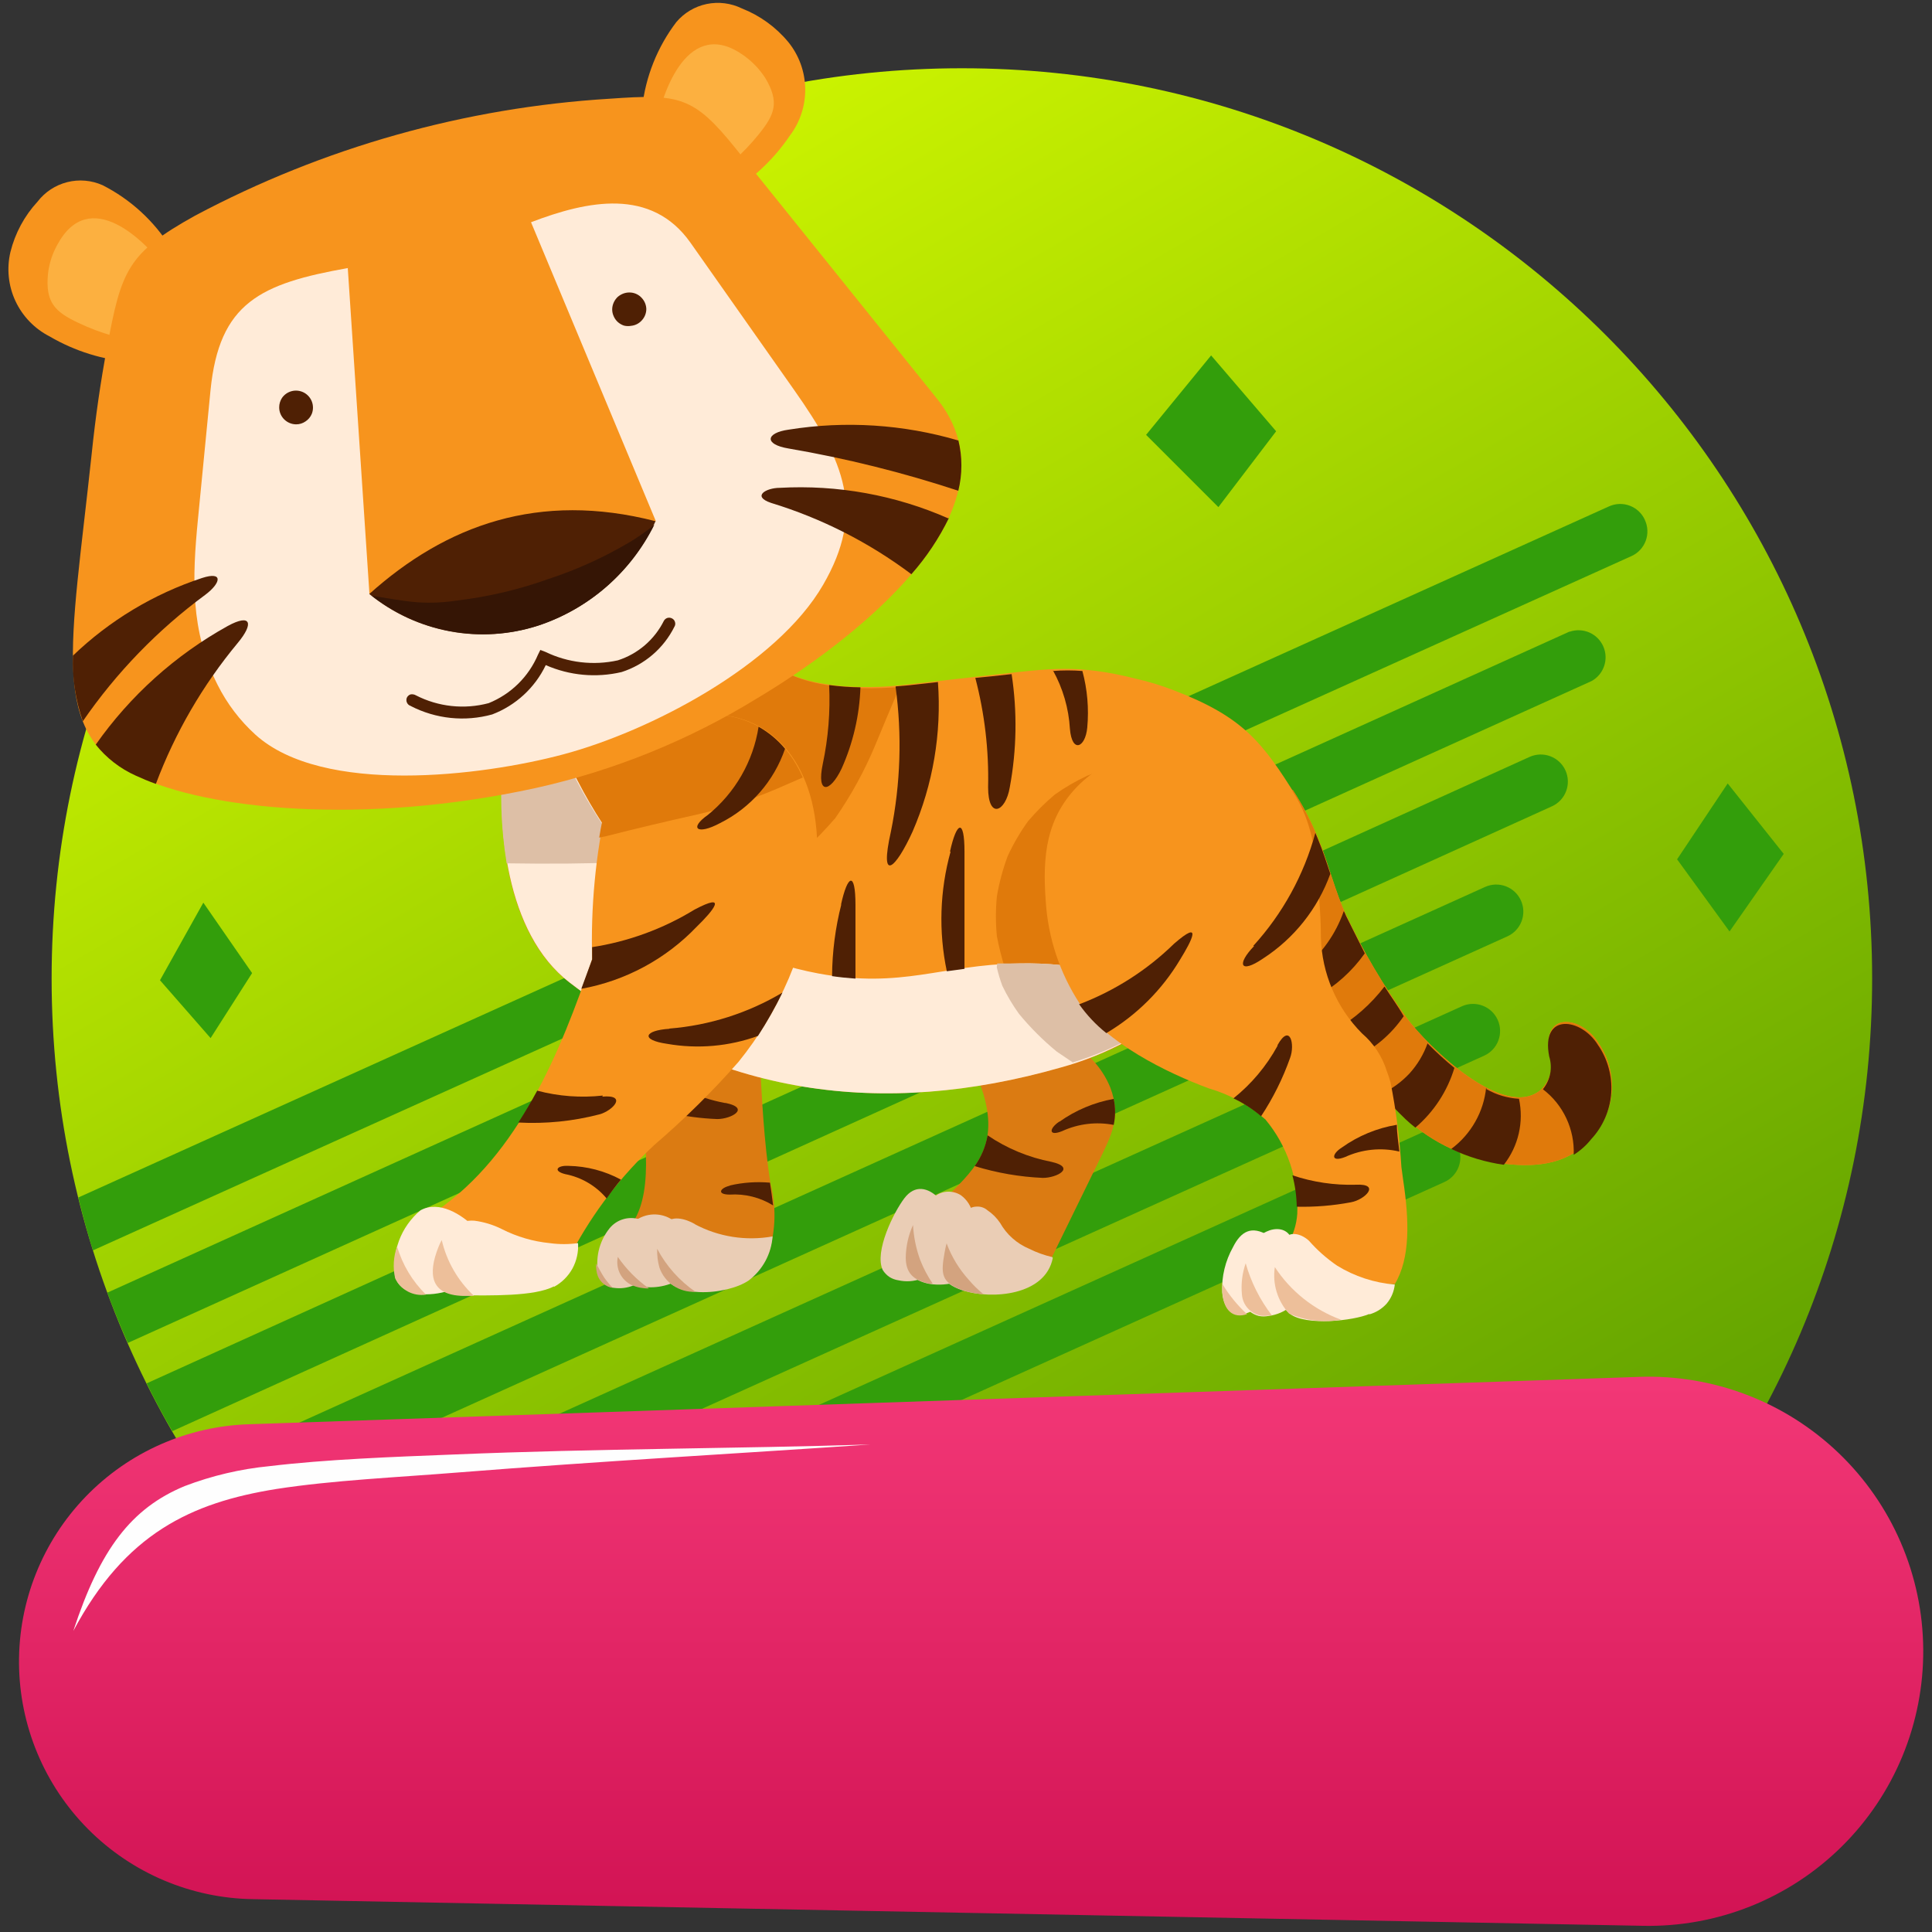 <svg width="157" height="157" viewBox="0 0 157 157" fill="none" xmlns="http://www.w3.org/2000/svg">
<rect x="0" y="0" width="157" height="157" fill="#333333" stroke="none"/>
<path d="M78.165 153.487C119.018 153.487 152.136 120.37 152.136 79.517C152.136 38.664 119.018 5.547 78.165 5.547C37.313 5.547 4.195 38.664 4.195 79.517C4.195 120.37 37.313 153.487 78.165 153.487Z" fill="url(#paint0_linear_584_210)"/>
<path d="M124.3 61.508L11.918 112.416C12.57 113.737 13.274 115.058 14.005 116.299L126.114 65.524C126.646 65.283 127.062 64.841 127.268 64.294C127.474 63.748 127.455 63.142 127.215 62.609C126.974 62.077 126.532 61.662 125.985 61.455C125.439 61.249 124.832 61.268 124.3 61.508V61.508ZM120.681 72.076L15.89 119.416C16.7 120.676 17.536 121.909 18.417 123.115L122.495 76.091C123.027 75.851 123.442 75.408 123.649 74.862C123.855 74.315 123.836 73.709 123.595 73.176C123.355 72.644 122.913 72.229 122.366 72.022C121.819 71.816 121.213 71.835 120.681 72.076V72.076ZM118.823 81.762L20.698 126.065C21.66 127.239 22.659 128.399 23.692 129.543L120.628 85.778C121.153 85.534 121.561 85.093 121.763 84.55C121.965 84.007 121.946 83.407 121.708 82.879C121.471 82.35 121.035 81.937 120.494 81.728C119.954 81.519 119.354 81.531 118.823 81.762V81.762ZM127.532 51.329L8.722 105.045C9.232 106.428 9.796 107.784 10.386 109.131L129.337 55.344C129.818 55.079 130.182 54.643 130.358 54.123C130.534 53.603 130.51 53.036 130.289 52.533C130.069 52.03 129.668 51.627 129.166 51.404C128.664 51.182 128.097 51.155 127.576 51.329H127.532ZM115.564 92.03L26.378 132.308C27.514 133.427 28.694 134.501 29.9 135.54L117.378 96.054C117.911 95.814 118.326 95.371 118.532 94.825C118.739 94.278 118.72 93.672 118.479 93.139C118.239 92.607 117.796 92.192 117.25 91.985C116.703 91.779 116.097 91.798 115.564 92.039V92.03ZM133.669 42.25C133.551 41.986 133.381 41.748 133.17 41.55C132.959 41.352 132.711 41.197 132.44 41.095C132.17 40.993 131.881 40.945 131.592 40.954C131.303 40.964 131.018 41.03 130.755 41.149L6.362 97.314C6.723 98.758 7.11 100.193 7.55 101.611L132.595 45.182C132.858 45.061 133.094 44.889 133.29 44.676C133.486 44.464 133.638 44.215 133.738 43.943C133.838 43.672 133.883 43.383 133.871 43.094C133.86 42.805 133.791 42.521 133.669 42.259V42.25Z" fill="#339E0B"/>
<path fill-rule="evenodd" clip-rule="evenodd" d="M74.872 103.857L76.298 97.375C75.418 96.495 74.352 96.24 73.489 97.375C72.626 98.511 71.041 101.699 71.728 103.196C71.868 103.423 72.054 103.619 72.274 103.769C72.498 103.912 72.75 104.005 73.014 104.042C73.626 104.178 74.265 104.135 74.854 103.918L74.872 103.857Z" fill="#EACDB5"/>
<path fill-rule="evenodd" clip-rule="evenodd" d="M87.438 84.985L78.826 86.518C79.594 87.734 80.084 89.105 80.261 90.533C80.71 94.329 78.139 95.878 75.665 98.564L82.78 102.298L85.474 102.175L89.349 94.249C90.344 92.215 91.11 90.727 90.23 88.385C89.666 86.993 88.681 85.814 87.412 85.012L87.438 84.985Z" fill="#DB7B12"/>
<path fill-rule="evenodd" clip-rule="evenodd" d="M77.875 104.146L79.055 98.66C78.936 98.046 78.59 97.499 78.086 97.128C77.73 96.903 77.308 96.804 76.889 96.846C76.469 96.889 76.077 97.076 75.779 97.375C75.11 97.993 74.572 98.739 74.194 99.567C73.822 100.399 73.621 101.298 73.604 102.209C73.604 103.468 74.229 104.05 75.471 104.323C76.275 104.46 77.101 104.396 77.875 104.138V104.146Z" fill="#EACDB5"/>
<path fill-rule="evenodd" clip-rule="evenodd" d="M74.766 102.359C74.44 101.455 74.248 100.509 74.194 99.55C73.817 100.38 73.617 101.28 73.604 102.192C73.604 103.451 74.229 104.032 75.471 104.305H75.788C75.375 103.697 75.032 103.044 74.766 102.359Z" fill="#D3A37F"/>
<path fill-rule="evenodd" clip-rule="evenodd" d="M85.518 102.157C84.865 102.006 84.233 101.779 83.634 101.479C82.637 101.061 81.806 100.324 81.274 99.383C80.999 98.972 80.646 98.619 80.235 98.344C80.114 98.24 79.975 98.16 79.823 98.111C79.672 98.061 79.513 98.041 79.354 98.053C79.188 98.057 79.025 98.094 78.873 98.162C78.722 98.23 78.586 98.328 78.474 98.45C77.512 99.328 76.889 100.515 76.712 101.805C76.422 103.46 76.378 104.244 78.245 104.869C80.605 105.618 84.955 105.283 85.553 102.227L85.518 102.157Z" fill="#EACDB5"/>
<path fill-rule="evenodd" clip-rule="evenodd" d="M78.729 104.006C77.944 103.14 77.331 102.133 76.924 101.038C76.855 101.29 76.799 101.546 76.757 101.804C76.466 103.46 76.422 104.243 78.289 104.869C78.822 105.032 79.371 105.136 79.927 105.177C79.491 104.825 79.09 104.433 78.729 104.006V104.006Z" fill="#D3A37F"/>
<path fill-rule="evenodd" clip-rule="evenodd" d="M58.308 84.985L61.725 85.734C61.91 89.256 62.077 92.726 62.605 96.151C63.081 97.987 63.045 99.918 62.499 101.734L51.43 99.339C53.262 96.556 52.232 91.414 52.02 88.112L58.308 84.985Z" fill="#DB7B12"/>
<path fill-rule="evenodd" clip-rule="evenodd" d="M51.686 104.358L51.932 99.075C51.503 98.947 51.045 98.951 50.617 99.084C50.189 99.217 49.81 99.474 49.528 99.823C49.102 100.357 48.801 100.98 48.648 101.646C48.498 102.316 48.498 103.01 48.648 103.68C48.763 103.958 48.952 104.198 49.194 104.376C49.451 104.561 49.758 104.665 50.074 104.675C50.631 104.722 51.189 104.612 51.686 104.358Z" fill="#EACDB5"/>
<path fill-rule="evenodd" clip-rule="evenodd" d="M49.114 103.838C48.868 103.477 48.674 103.063 48.445 102.676C48.418 103.019 48.463 103.364 48.577 103.688C48.675 103.942 48.839 104.164 49.053 104.331C49.266 104.505 49.521 104.617 49.793 104.657C49.545 104.403 49.319 104.129 49.114 103.838Z" fill="#D3A37F"/>
<path fill-rule="evenodd" clip-rule="evenodd" d="M54.803 104.252V99.242C54.368 98.905 53.84 98.712 53.291 98.69C52.741 98.668 52.199 98.817 51.739 99.118C51.027 99.654 50.523 100.419 50.312 101.284C50.101 102.464 50.065 103.873 51.334 104.349C51.899 104.544 52.497 104.631 53.095 104.604C53.705 104.575 54.304 104.426 54.856 104.164L54.803 104.252Z" fill="#EACDB5"/>
<path fill-rule="evenodd" clip-rule="evenodd" d="M50.206 102.139C50.111 102.594 50.169 103.068 50.374 103.486C50.583 103.901 50.924 104.235 51.343 104.437C51.783 104.621 52.257 104.711 52.734 104.701C51.747 104.002 50.892 103.135 50.206 102.139V102.139Z" fill="#D3A37F"/>
<path fill-rule="evenodd" clip-rule="evenodd" d="M56.467 99.471C55.736 99.048 54.46 98.652 53.958 99.594C53.395 100.641 53.262 101.867 53.588 103.011C54.266 105.723 59.092 105.248 60.835 104.059C61.397 103.635 61.862 103.096 62.198 102.478C62.533 101.86 62.732 101.177 62.781 100.475C60.615 100.863 58.381 100.51 56.441 99.471H56.467Z" fill="#EACDB5"/>
<path fill-rule="evenodd" clip-rule="evenodd" d="M53.403 101.479C53.385 101.996 53.447 102.513 53.588 103.011C53.797 103.611 54.195 104.126 54.722 104.48C55.249 104.835 55.877 105.008 56.512 104.974C55.209 104.077 54.142 102.877 53.403 101.479V101.479Z" fill="#D3A37F"/>
<path fill-rule="evenodd" clip-rule="evenodd" d="M40.934 61.139L61.478 52.562C63.583 56.084 70.134 56.084 73.736 55.626L80.693 54.842C85.289 54.323 87.588 53.962 92.29 55.151C93.333 55.385 94.358 55.697 95.355 56.084C101.087 58.277 102.619 60.355 105.42 64.846C102.355 75.572 97.353 83.523 86.24 86.729C71.64 90.912 58.185 89.027 46.279 79.834C41.083 75.853 40.335 67.118 40.934 61.094V61.139Z" fill="#F7941D"/>
<path fill-rule="evenodd" clip-rule="evenodd" d="M46.279 79.834L46.939 80.327H47.142C52.586 78.02 57.731 75.063 62.464 71.521C64.439 70.041 66.252 68.355 67.871 66.493C69.174 64.619 70.272 62.612 71.147 60.504C71.728 59.104 72.3 57.713 72.908 56.33L72.459 57.361C72.67 56.859 72.891 56.348 73.075 55.828C69.333 56.137 63.512 55.908 61.566 52.614L40.934 61.138C40.335 67.162 41.075 75.897 46.279 79.834Z" fill="#E07A0B"/>
<path fill-rule="evenodd" clip-rule="evenodd" d="M101.748 65.189C100.323 64.047 98.783 63.058 97.151 62.239C96.507 61.99 95.84 61.801 95.161 61.675C94.501 61.623 93.839 61.623 93.18 61.675C91.527 61.959 89.91 62.416 88.354 63.04C87.428 63.468 86.543 63.981 85.712 64.573C84.932 65.231 84.207 65.953 83.546 66.73C82.903 67.619 82.349 68.569 81.89 69.566C81.493 70.627 81.198 71.724 81.01 72.841C80.904 73.919 80.904 75.004 81.01 76.082C81.335 77.783 81.849 79.443 82.542 81.031C83.426 83.071 84.481 85.033 85.695 86.896L86.355 86.711C96.543 83.787 101.677 76.892 104.742 67.452C103.65 66.721 102.716 65.938 101.748 65.189Z" fill="#E07A0B"/>
<path fill-rule="evenodd" clip-rule="evenodd" d="M40.934 61.138L45.072 59.377C49.669 70.684 56.758 77.297 66.524 79.111C73.322 80.362 76.483 78.407 82.762 78.292C87.431 78.189 92.054 79.242 96.218 81.357C93.335 83.888 89.914 85.731 86.214 86.746C71.64 90.911 58.185 89.027 46.279 79.833C41.083 75.844 40.335 67.117 40.934 61.094V61.138Z" fill="#FFEBD8"/>
<path fill-rule="evenodd" clip-rule="evenodd" d="M51.201 70.058C48.606 66.851 46.527 63.259 45.037 59.412L40.898 61.173C40.597 64.166 40.689 67.186 41.171 70.155C44.541 70.214 47.885 70.182 51.201 70.058Z" fill="#DDBFA6"/>
<path fill-rule="evenodd" clip-rule="evenodd" d="M81.001 78.592C81.119 79.113 81.272 79.625 81.459 80.124C81.841 80.917 82.292 81.674 82.806 82.388C83.726 83.506 84.752 84.532 85.871 85.452L87.174 86.333C90.512 85.326 93.602 83.631 96.244 81.357C92.085 79.238 87.464 78.185 82.797 78.293H81.036L81.001 78.592Z" fill="#DDBFA6"/>
<path fill-rule="evenodd" clip-rule="evenodd" d="M103.509 71.635L105.041 64.177C105.864 65.431 106.56 66.765 107.119 68.157C107.947 70.121 108.519 72.56 109.409 74.409C110.783 77.334 112.428 80.123 114.323 82.74C116.022 85.012 122.248 91.158 125.251 88.534C125.618 88.172 125.877 87.715 125.999 87.214C126.12 86.713 126.099 86.188 125.938 85.698C125.233 82.115 128.527 82.546 129.892 84.748C130.687 85.896 131.069 87.281 130.975 88.675C130.877 90.068 130.305 91.386 129.354 92.409C127.593 94.557 125.022 94.892 122.31 94.575C119.278 94.232 116.435 92.927 114.199 90.85C108.766 85.698 105.578 79.05 103.474 71.653L103.509 71.635Z" fill="#F7941D"/>
<path fill-rule="evenodd" clip-rule="evenodd" d="M103.509 71.635L105.041 64.177C105.864 65.431 106.56 66.765 107.119 68.157C107.947 70.121 108.519 72.56 109.409 74.409C110.783 77.334 112.428 80.123 114.323 82.74C116.022 85.012 122.248 91.158 125.251 88.534C125.618 88.172 125.877 87.715 125.999 87.214C126.12 86.713 126.099 86.188 125.938 85.698C125.233 82.115 128.527 82.546 129.892 84.748C130.687 85.896 131.069 87.281 130.975 88.675C130.877 90.068 130.305 91.386 129.354 92.409C127.593 94.557 125.022 94.892 122.31 94.575C119.278 94.232 116.435 92.927 114.199 90.85C108.766 85.698 105.578 79.05 103.474 71.653L103.509 71.635Z" fill="#E07A0B"/>
<path fill-rule="evenodd" clip-rule="evenodd" d="M58.924 89.634C56.699 89.222 54.619 88.243 52.883 86.79L50.629 89.177C53.049 90.242 55.648 90.84 58.29 90.938C59.426 90.938 61.003 90.057 58.986 89.634H58.924Z" fill="#4F2004"/>
<path fill-rule="evenodd" clip-rule="evenodd" d="M109.206 74.039C109.27 74.159 109.325 74.282 109.374 74.409L110.906 77.473C109.878 78.924 108.539 80.127 106.987 80.996C106.618 80.23 106.248 79.463 105.931 78.689C107.419 77.487 108.544 75.896 109.18 74.092L109.206 74.039ZM112.535 80.203C113.055 81.031 113.592 81.736 114.067 82.581C113.054 84.061 111.661 85.242 110.034 85.998C109.497 85.249 109.013 84.465 108.502 83.699C110.052 82.797 111.41 81.601 112.5 80.177L112.535 80.203ZM116.014 84.8C116.705 85.497 117.431 86.158 118.189 86.781C117.62 88.67 116.52 90.354 115.018 91.633C114.739 91.419 114.472 91.19 114.217 90.947C113.53 90.286 112.87 89.599 112.245 88.895C113.111 88.493 113.891 87.928 114.543 87.23C115.191 86.514 115.691 85.676 116.014 84.765V84.8ZM120.795 88.507C121.603 88.971 122.507 89.239 123.437 89.291C123.638 90.221 123.632 91.183 123.419 92.11C123.206 93.037 122.791 93.905 122.204 94.654C120.724 94.444 119.284 94.01 117.933 93.368C118.732 92.773 119.398 92.017 119.888 91.149C120.372 90.296 120.671 89.351 120.769 88.375L120.795 88.507ZM125.392 88.507C125.683 88.14 125.882 87.708 125.973 87.248C126.062 86.785 126.034 86.307 125.894 85.857C125.189 82.273 128.483 82.704 129.848 84.906C130.643 86.054 131.025 87.439 130.931 88.833C130.833 90.226 130.261 91.544 129.311 92.567C128.911 93.071 128.429 93.502 127.884 93.844C127.925 92.821 127.72 91.803 127.285 90.876C126.853 89.951 126.204 89.144 125.392 88.525V88.507Z" fill="#4F2004"/>
<path fill-rule="evenodd" clip-rule="evenodd" d="M84.981 73.247C85.168 76.217 86.123 79.088 87.755 81.577C89.886 84.739 94.756 87.16 98.234 88.446C99.935 88.938 101.505 89.801 102.831 90.973C104.616 93.117 105.539 95.848 105.42 98.635C105.357 99.547 105.07 100.431 104.583 101.206C107.007 103.314 110.134 104.436 113.345 104.35C114.613 102.245 114.525 99.198 114.023 95.878L113.882 94.83C113.743 92.527 113.449 90.235 113.002 87.971C112.915 87.654 112.812 87.343 112.694 87.037C112.323 85.846 111.624 84.784 110.677 83.973C108.612 81.895 107.418 79.108 107.34 76.179C107.34 73.934 107.093 71.979 106.943 70.183C105.825 58.066 93.426 58.356 87.773 63.684C84.981 66.396 84.708 69.584 84.981 73.247Z" fill="#F7941D"/>
<path fill-rule="evenodd" clip-rule="evenodd" d="M66.172 71.82C65.51 77.127 63.375 82.142 60.008 86.297C57.896 88.696 55.618 90.944 53.192 93.025C50.48 95.544 48.209 98.499 46.473 101.769L37.279 100.774L35.456 98.414C42.158 93.791 45.548 85.487 48.12 77.94C47.997 73.725 48.393 69.51 49.3 65.391C52.179 54.551 68.188 55.044 66.26 71.82H66.172Z" fill="#F7941D"/>
<path fill-rule="evenodd" clip-rule="evenodd" d="M49.238 67.954C51.686 67.329 54.143 66.748 56.626 66.193C58.839 65.697 61.002 65.001 63.09 64.115L65.238 63.181C61.822 55.344 51.448 56.894 49.238 65.427C49.026 66.246 48.842 67.144 48.692 68.069L49.238 67.954Z" fill="#E07A0B"/>
<path fill-rule="evenodd" clip-rule="evenodd" d="M36.672 104.887L38.574 99.753C37.535 98.696 35.677 97.516 34.171 98.353C33.38 99.014 32.776 99.87 32.418 100.836C32.066 101.802 31.969 102.842 32.137 103.857C32.691 105.389 34.946 105.389 36.54 104.869L36.672 104.887Z" fill="#FFEBD8"/>
<path fill-rule="evenodd" clip-rule="evenodd" d="M32.269 101.285C31.97 102.115 31.915 103.014 32.11 103.874C32.335 104.335 32.698 104.714 33.149 104.957C33.6 105.196 34.116 105.282 34.62 105.204C33.51 104.123 32.7 102.773 32.269 101.285V101.285Z" fill="#EDBF9A"/>
<path fill-rule="evenodd" clip-rule="evenodd" d="M45.011 104.578C45.645 104.236 46.167 103.72 46.517 103.09C46.86 102.457 47.019 101.74 46.975 101.02C46.212 101.126 45.439 101.126 44.676 101.02C43.322 100.887 42.005 100.502 40.793 99.885C40.091 99.532 39.335 99.3 38.556 99.198C37.902 99.148 37.251 99.328 36.716 99.708C36.184 100.093 35.801 100.65 35.633 101.285C34.752 103.486 34.972 105.203 37.64 105.265C39.754 105.265 43.443 105.371 45.011 104.534V104.578Z" fill="#FFEBD8"/>
<path fill-rule="evenodd" clip-rule="evenodd" d="M35.897 100.774C35.796 100.953 35.708 101.139 35.633 101.329C34.752 103.539 34.972 105.248 37.64 105.309H38.521C37.217 104.091 36.303 102.513 35.897 100.774V100.774Z" fill="#EDBF9A"/>
<path fill-rule="evenodd" clip-rule="evenodd" d="M102.065 106.322L103.06 100.395C101.704 99.568 100.841 100.061 100.198 101.346C99.57 102.465 99.265 103.737 99.317 105.018C99.467 106.718 100.585 107.352 102.065 106.322Z" fill="#FFEBD8"/>
<path fill-rule="evenodd" clip-rule="evenodd" d="M99.344 104.358C99.326 104.608 99.326 104.858 99.344 105.107C99.45 106.498 100.224 107.176 101.334 106.789C100.56 106.076 99.89 105.258 99.344 104.358V104.358Z" fill="#EDBF9A"/>
<path fill-rule="evenodd" clip-rule="evenodd" d="M104.997 106.12V100.836C104.645 99.304 102.355 99.674 101.589 101.514C101.041 102.67 100.79 103.944 100.858 105.221C100.875 105.486 100.947 105.744 101.07 105.979C101.197 106.213 101.371 106.42 101.58 106.586C101.791 106.752 102.034 106.872 102.294 106.938C102.552 106.991 102.819 106.991 103.077 106.938C103.763 106.856 104.409 106.575 104.935 106.128L104.997 106.12Z" fill="#FFEBD8"/>
<path fill-rule="evenodd" clip-rule="evenodd" d="M101.228 102.658C100.946 103.466 100.841 104.325 100.92 105.177C100.937 105.441 101.009 105.699 101.131 105.934C101.256 106.17 101.431 106.378 101.642 106.542C101.851 106.705 102.09 106.825 102.347 106.894C102.608 106.947 102.878 106.947 103.139 106.894H103.359C102.385 105.631 101.662 104.193 101.228 102.658V102.658Z" fill="#EDBF9A"/>
<path fill-rule="evenodd" clip-rule="evenodd" d="M10.8 29.429L13.864 20.112C12.516 17.952 10.604 16.201 8.334 15.048C7.431 14.646 6.419 14.559 5.46 14.802C4.502 15.045 3.653 15.603 3.051 16.387C1.985 17.542 1.228 18.948 0.849 20.473C0.532 21.81 0.674 23.216 1.254 24.462C1.835 25.705 2.815 26.718 4.037 27.341C6.085 28.54 8.38 29.254 10.747 29.429H10.8Z" fill="#F7941D"/>
<path fill-rule="evenodd" clip-rule="evenodd" d="M111.258 106.815C111.809 106.666 112.305 106.36 112.685 105.935C113.054 105.495 113.284 104.955 113.345 104.385C111.685 104.25 110.079 103.725 108.66 102.852C107.815 102.276 107.046 101.595 106.371 100.827C106.187 100.655 105.976 100.516 105.746 100.413C104.751 99.999 104.213 100.581 103.905 101.488C103.43 102.923 103.553 105.794 104.83 106.771C106.107 107.749 109.955 107.343 111.293 106.771L111.258 106.815Z" fill="#FFEBD8"/>
<path fill-rule="evenodd" clip-rule="evenodd" d="M103.597 102.967C103.494 103.645 103.545 104.337 103.747 104.993C103.948 105.648 104.294 106.25 104.759 106.753C106.091 107.324 107.559 107.495 108.986 107.247C106.775 106.439 104.885 104.937 103.597 102.967V102.967Z" fill="#EDBF9A"/>
<path fill-rule="evenodd" clip-rule="evenodd" d="M12.015 27.861L13.776 22.252C11.768 19.39 7.233 15.11 4.662 19.883C4.246 20.624 3.985 21.442 3.896 22.287C3.684 24.585 4.477 25.351 6.379 26.241C8.155 27.088 10.06 27.636 12.015 27.861V27.861Z" fill="#FCB040"/>
<path fill-rule="evenodd" clip-rule="evenodd" d="M59.056 15.805L52.179 8.761C52.459 6.234 53.417 3.83 54.953 1.804C55.588 1.047 56.46 0.526 57.427 0.325C58.395 0.125 59.401 0.252 60.289 0.686C61.755 1.263 63.052 2.202 64.058 3.415C64.926 4.485 65.411 5.815 65.435 7.192C65.459 8.57 65.021 9.916 64.19 11.015C62.864 12.98 61.108 14.618 59.056 15.805Z" fill="#F7941D"/>
<path fill-rule="evenodd" clip-rule="evenodd" d="M57.269 14.943L53.236 10.654C53.808 7.193 56.027 1.372 60.413 4.49C61.11 4.98 61.707 5.599 62.174 6.313C63.371 8.303 62.957 9.307 61.663 10.909C60.42 12.451 58.933 13.778 57.26 14.837L57.269 14.943Z" fill="#FCB040"/>
<path fill-rule="evenodd" clip-rule="evenodd" d="M7.445 36.931C7.762 33.867 8.176 31.005 8.695 28.248C9.857 21.996 10.333 20.587 15.854 17.523C26.281 11.979 37.776 8.738 49.564 8.021C55.182 7.625 56.362 7.801 59.796 12.081L75.99 32.211C83.651 41.404 68.831 52.394 61.557 56.727C56 60.149 49.911 62.62 43.54 64.036C29.504 67.1 16.788 65.797 11.055 63.006C3.975 59.624 5.754 52.773 7.445 36.931Z" fill="#F7941D"/>
<path fill-rule="evenodd" clip-rule="evenodd" d="M28.262 21.794L30.023 48.282L53.297 42.356L43.153 18.06C47.749 16.299 52.927 15.225 56.106 19.716L64.516 31.665C68.664 37.548 70.337 41.563 66.894 47.516C63.107 54.068 52.804 59.431 45.759 61.306C39.172 63.067 26.228 64.661 20.75 59.695C19.49 58.55 18.451 57.183 17.686 55.661C15.449 51.258 15.625 46.944 16.083 42.224L17.105 31.736C17.809 24.594 21.155 23.044 28.306 21.776L28.262 21.794Z" fill="#FFEBD8"/>
<path d="M33.396 57.369C33.328 57.355 33.265 57.324 33.211 57.281C33.155 57.236 33.109 57.179 33.079 57.114C33.044 57.052 33.026 56.982 33.026 56.911C33.02 56.84 33.032 56.769 33.059 56.703C33.087 56.637 33.13 56.579 33.184 56.533C33.237 56.483 33.3 56.447 33.37 56.427C33.439 56.414 33.511 56.414 33.581 56.427C33.652 56.437 33.721 56.461 33.783 56.497C35.61 57.44 37.723 57.669 39.71 57.14C40.603 56.779 41.417 56.246 42.105 55.571C42.792 54.895 43.34 54.091 43.717 53.204L43.91 52.816L44.324 52.975C46.152 53.858 48.224 54.1 50.206 53.662C51.013 53.403 51.76 52.985 52.403 52.433C53.045 51.881 53.571 51.206 53.949 50.448C54.014 50.332 54.121 50.247 54.248 50.21C54.377 50.179 54.512 50.198 54.627 50.263C54.684 50.294 54.734 50.337 54.773 50.388C54.812 50.44 54.841 50.499 54.856 50.562C54.874 50.624 54.878 50.689 54.869 50.753C54.86 50.816 54.837 50.878 54.803 50.932C54.37 51.801 53.768 52.574 53.031 53.206C52.294 53.838 51.439 54.317 50.515 54.613C48.453 55.099 46.29 54.901 44.35 54.049C43.467 55.892 41.91 57.326 40 58.056C37.783 58.672 35.414 58.426 33.37 57.369H33.396Z" fill="#4F2004"/>
<path fill-rule="evenodd" clip-rule="evenodd" d="M24.061 34.483C24.335 34.486 24.603 34.402 24.828 34.245C25.056 34.096 25.235 33.881 25.338 33.629C25.462 33.313 25.465 32.964 25.348 32.646C25.231 32.329 25.001 32.065 24.703 31.905C24.404 31.746 24.057 31.701 23.728 31.78C23.399 31.859 23.11 32.056 22.917 32.334C22.767 32.562 22.688 32.828 22.688 33.1C22.687 33.282 22.722 33.462 22.792 33.63C22.861 33.798 22.964 33.95 23.093 34.078C23.35 34.335 23.698 34.48 24.061 34.483V34.483Z" fill="#4F2004"/>
<path fill-rule="evenodd" clip-rule="evenodd" d="M51.281 26.478C51.621 26.446 51.936 26.285 52.161 26.029C52.394 25.777 52.522 25.447 52.522 25.104C52.51 24.777 52.382 24.465 52.161 24.224C51.936 23.967 51.621 23.806 51.281 23.774C51.088 23.755 50.893 23.776 50.708 23.836C50.525 23.898 50.355 23.994 50.206 24.118C50.065 24.25 49.951 24.409 49.872 24.585C49.791 24.762 49.749 24.954 49.748 25.148C49.749 25.34 49.791 25.529 49.872 25.703C49.949 25.881 50.063 26.04 50.206 26.17C50.352 26.3 50.523 26.398 50.708 26.46C50.896 26.506 51.091 26.512 51.281 26.478V26.478Z" fill="#4F2004"/>
<path fill-rule="evenodd" clip-rule="evenodd" d="M7.779 60.514C10.579 56.529 14.246 53.233 18.505 50.871C20.407 49.832 20.645 50.66 19.315 52.254C16.476 55.672 14.228 59.541 12.667 63.702C12.085 63.49 11.531 63.261 11.037 63.032C9.757 62.459 8.634 61.586 7.762 60.487L7.779 60.514Z" fill="#4F2004"/>
<path fill-rule="evenodd" clip-rule="evenodd" d="M5.921 53.284C8.904 50.421 12.491 48.263 16.418 46.97C18.179 46.398 17.95 47.384 16.682 48.335C12.816 51.183 9.453 54.656 6.731 58.611C6.138 56.9 5.863 55.094 5.921 53.284V53.284Z" fill="#4F2004"/>
<path fill-rule="evenodd" clip-rule="evenodd" d="M77.875 35.795C73.401 34.479 68.69 34.178 64.085 34.915C62.235 35.17 62.059 36.112 64.085 36.447C68.76 37.247 73.37 38.395 77.875 39.881C78.209 38.528 78.209 37.113 77.875 35.76V35.795Z" fill="#4F2004"/>
<path fill-rule="evenodd" clip-rule="evenodd" d="M77.065 42.127C72.757 40.231 68.062 39.38 63.362 39.643C62.262 39.643 61.064 40.33 62.658 40.867C66.767 42.122 70.626 44.083 74.062 46.662C75.287 45.275 76.318 43.729 77.126 42.065L77.065 42.127Z" fill="#4F2004"/>
<path fill-rule="evenodd" clip-rule="evenodd" d="M29.997 48.282C36.258 42.663 43.787 39.916 53.271 42.355C52.343 44.348 51.017 46.13 49.373 47.59C47.73 49.05 45.804 50.157 43.716 50.844C41.401 51.592 38.936 51.749 36.544 51.301C34.153 50.854 31.911 49.816 30.023 48.282H29.997Z" fill="#4F2004"/>
<path fill-rule="evenodd" clip-rule="evenodd" d="M51.14 44.073C49.073 45.297 46.879 46.292 44.597 47.041C42.18 47.91 39.672 48.501 37.121 48.802C36.055 48.968 34.974 49.015 33.898 48.943C32.656 48.837 31.432 48.608 30.208 48.406C32.089 49.886 34.303 50.882 36.658 51.307C39.014 51.732 41.437 51.574 43.716 50.845C45.756 50.17 47.642 49.098 49.265 47.691C50.888 46.284 52.217 44.57 53.174 42.647C52.532 43.171 51.852 43.648 51.14 44.073V44.073Z" fill="#351505"/>
<path fill-rule="evenodd" clip-rule="evenodd" d="M77.25 69.195C76.369 72.368 76.263 75.705 76.941 78.926L78.377 78.732V69.213C78.377 66.457 77.734 66.765 77.197 69.213L77.25 69.195Z" fill="#4F2004"/>
<path fill-rule="evenodd" clip-rule="evenodd" d="M68.373 73.475C67.884 75.386 67.629 77.35 67.616 79.323C68.276 79.419 68.919 79.481 69.518 79.525V73.537C69.518 70.763 68.875 71.063 68.338 73.537L68.373 73.475Z" fill="#4F2004"/>
<path fill-rule="evenodd" clip-rule="evenodd" d="M49 89.027C47.209 89.226 45.397 89.092 43.655 88.631C43.179 89.511 42.66 90.392 42.123 91.22C44.336 91.34 46.555 91.117 48.701 90.559C49.801 90.269 51.025 88.93 48.938 89.115L49 89.027Z" fill="#4F2004"/>
<path fill-rule="evenodd" clip-rule="evenodd" d="M48.04 76.98C51.017 76.531 53.874 75.489 56.441 73.915C59.197 72.463 57.973 73.995 56.626 75.298C54.112 77.935 50.825 79.705 47.239 80.353C47.529 79.56 47.802 78.82 48.119 77.966V76.971L48.04 76.98Z" fill="#4F2004"/>
<path fill-rule="evenodd" clip-rule="evenodd" d="M46.208 94.742C47.695 94.771 49.153 95.154 50.462 95.861C50.051 96.354 49.663 96.865 49.299 97.393C48.436 96.364 47.245 95.665 45.927 95.412C44.914 95.156 45.266 94.698 46.156 94.742H46.208Z" fill="#4F2004"/>
<path fill-rule="evenodd" clip-rule="evenodd" d="M54.389 83.585C57.637 83.328 60.783 82.327 63.583 80.661C62.991 81.874 62.326 83.05 61.593 84.183C59.234 85.037 56.693 85.258 54.222 84.826C51.994 84.509 52.364 83.726 54.407 83.602L54.389 83.585Z" fill="#4F2004"/>
<path fill-rule="evenodd" clip-rule="evenodd" d="M67.378 55.67C67.481 57.823 67.307 59.981 66.859 62.09C66.339 64.573 67.44 64.45 68.391 62.459C69.323 60.377 69.844 58.135 69.923 55.855C69.072 55.846 68.222 55.784 67.378 55.67Z" fill="#4F2004"/>
<path fill-rule="evenodd" clip-rule="evenodd" d="M72.776 55.794C73.311 59.715 73.183 63.698 72.398 67.576C71.429 71.882 72.811 70.544 74.159 67.576C75.818 63.751 76.525 59.582 76.219 55.424L73.859 55.688L72.82 55.776L72.776 55.794Z" fill="#4F2004"/>
<path fill-rule="evenodd" clip-rule="evenodd" d="M79.257 55.089C80.016 57.987 80.366 60.978 80.296 63.974C80.296 66.615 81.723 65.999 82.058 63.974C82.622 60.939 82.673 57.831 82.207 54.78L80.675 54.948L79.257 55.089Z" fill="#4F2004"/>
<path fill-rule="evenodd" clip-rule="evenodd" d="M85.562 54.473C86.375 55.934 86.847 57.559 86.945 59.228C87.112 61.244 88.204 60.76 88.354 59.122C88.496 57.579 88.362 56.022 87.958 54.526C87.16 54.464 86.36 54.464 85.562 54.526V54.473Z" fill="#4F2004"/>
<path fill-rule="evenodd" clip-rule="evenodd" d="M61.645 59.06C61.205 61.879 59.733 64.434 57.515 66.229C55.983 67.303 56.635 67.893 58.51 66.889C60.997 65.649 62.896 63.478 63.794 60.848C63.193 60.126 62.464 59.521 61.645 59.06V59.06Z" fill="#4F2004"/>
<path fill-rule="evenodd" clip-rule="evenodd" d="M59.303 96.336C60.373 96.089 61.476 96.011 62.57 96.107C62.658 96.715 62.755 97.331 62.825 97.956C61.771 97.304 60.54 96.996 59.303 97.076C58.246 97.076 58.475 96.556 59.303 96.354V96.336Z" fill="#4F2004"/>
<path fill-rule="evenodd" clip-rule="evenodd" d="M86.1 91.149C87.414 90.217 88.917 89.585 90.503 89.3C90.652 89.996 90.652 90.717 90.503 91.413C89.09 91.14 87.627 91.316 86.32 91.915C85.201 92.373 85.228 91.721 86.073 91.149H86.1Z" fill="#4F2004"/>
<path fill-rule="evenodd" clip-rule="evenodd" d="M85.448 94.416C83.587 94.058 81.82 93.324 80.252 92.259C80.099 93.162 79.741 94.017 79.205 94.76C81.005 95.316 82.87 95.638 84.752 95.719C85.888 95.719 87.465 94.874 85.448 94.416Z" fill="#4F2004"/>
<path fill-rule="evenodd" clip-rule="evenodd" d="M101.836 76.875C104.227 74.256 105.96 71.104 106.89 67.682L107.093 68.175C107.463 69.055 107.78 70.024 108.106 71.01C107.082 73.848 105.154 76.27 102.62 77.905C100.753 79.173 100.489 78.346 101.915 76.875H101.836Z" fill="#4F2004"/>
<path fill-rule="evenodd" clip-rule="evenodd" d="M87.746 81.594C90.608 80.5 93.216 78.831 95.407 76.69C97.767 74.638 96.852 76.434 95.9 77.975C94.432 80.438 92.37 82.493 89.904 83.954C89.056 83.276 88.309 82.482 87.685 81.594H87.746Z" fill="#4F2004"/>
<path fill-rule="evenodd" clip-rule="evenodd" d="M110.175 96.274C108.426 96.325 106.682 96.065 105.023 95.508C105.246 96.341 105.364 97.199 105.376 98.061C106.852 98.095 108.328 97.974 109.779 97.701C110.923 97.498 112.244 96.168 110.175 96.274Z" fill="#4F2004"/>
<path fill-rule="evenodd" clip-rule="evenodd" d="M103.817 84.985C102.917 86.632 101.699 88.084 100.233 89.256C101.042 89.64 101.797 90.129 102.479 90.709C103.456 89.23 104.249 87.635 104.839 85.963C105.244 84.889 104.839 83.11 103.817 84.924V84.985Z" fill="#4F2004"/>
<path fill-rule="evenodd" clip-rule="evenodd" d="M109.039 93.254C110.369 92.302 111.899 91.669 113.513 91.404C113.513 92.135 113.653 92.936 113.715 93.579C112.239 93.234 110.69 93.389 109.312 94.02C108.15 94.478 108.185 93.791 109.039 93.254Z" fill="#4F2004"/>
<path d="M133.238 111.887L20.319 115.736C15.269 115.874 10.474 117.987 6.964 121.621C3.454 125.255 1.508 130.12 1.545 135.172C1.582 140.224 3.598 145.06 7.161 148.643C10.724 152.225 15.549 154.268 20.601 154.332L133.537 156.498C136.518 156.557 139.48 156.017 142.249 154.912C145.017 153.806 147.537 152.157 149.657 150.062C151.778 147.967 153.457 145.468 154.596 142.713C155.735 139.957 156.31 137.002 156.288 134.021C156.266 131.04 155.646 128.093 154.466 125.356C153.286 122.618 151.569 120.145 149.417 118.081C147.265 116.018 144.722 114.407 141.937 113.343C139.152 112.279 136.182 111.784 133.203 111.887H133.238Z" fill="url(#paint1_linear_584_210)"/>
<path fill-rule="evenodd" clip-rule="evenodd" d="M5.957 132.537C8.132 125.897 10.668 122.56 15.009 120.763C17.225 119.917 19.544 119.372 21.904 119.143C26.536 118.588 31.864 118.395 36.98 118.192C48.657 117.708 59.876 117.725 70.733 117.382C59.928 118.122 48.815 118.738 37.271 119.654C32.234 120.059 27.038 120.288 22.45 121.001C15.537 122.111 10.175 124.612 5.957 132.537Z" fill="#FEFEFE"/>
<path d="M98.419 28.882L93.135 35.337L99.009 41.21L103.703 35.046L98.419 28.882Z" fill="#339E0B"/>
<path d="M140.397 63.666L136.285 69.83L140.547 75.695L144.95 69.39L140.397 63.666Z" fill="#339E0B"/>
<path d="M16.524 73.353L13.001 79.658L17.114 84.36L20.486 79.076L16.524 73.353Z" fill="#339E0B"/>
<defs>
<linearGradient id="paint0_linear_584_210" x1="32.595" y1="1.302" x2="124.511" y2="159.035" gradientUnits="userSpaceOnUse">
<stop stop-color="#DBFF00"/>
<stop offset="0.93" stop-color="#569A00"/>
</linearGradient>
<linearGradient id="paint1_linear_584_210" x1="78.984" y1="111.209" x2="78.984" y2="157" gradientUnits="userSpaceOnUse">
<stop stop-color="#F33877"/>
<stop offset="1" stop-color="#D11253"/>
</linearGradient>
</defs>
</svg>
